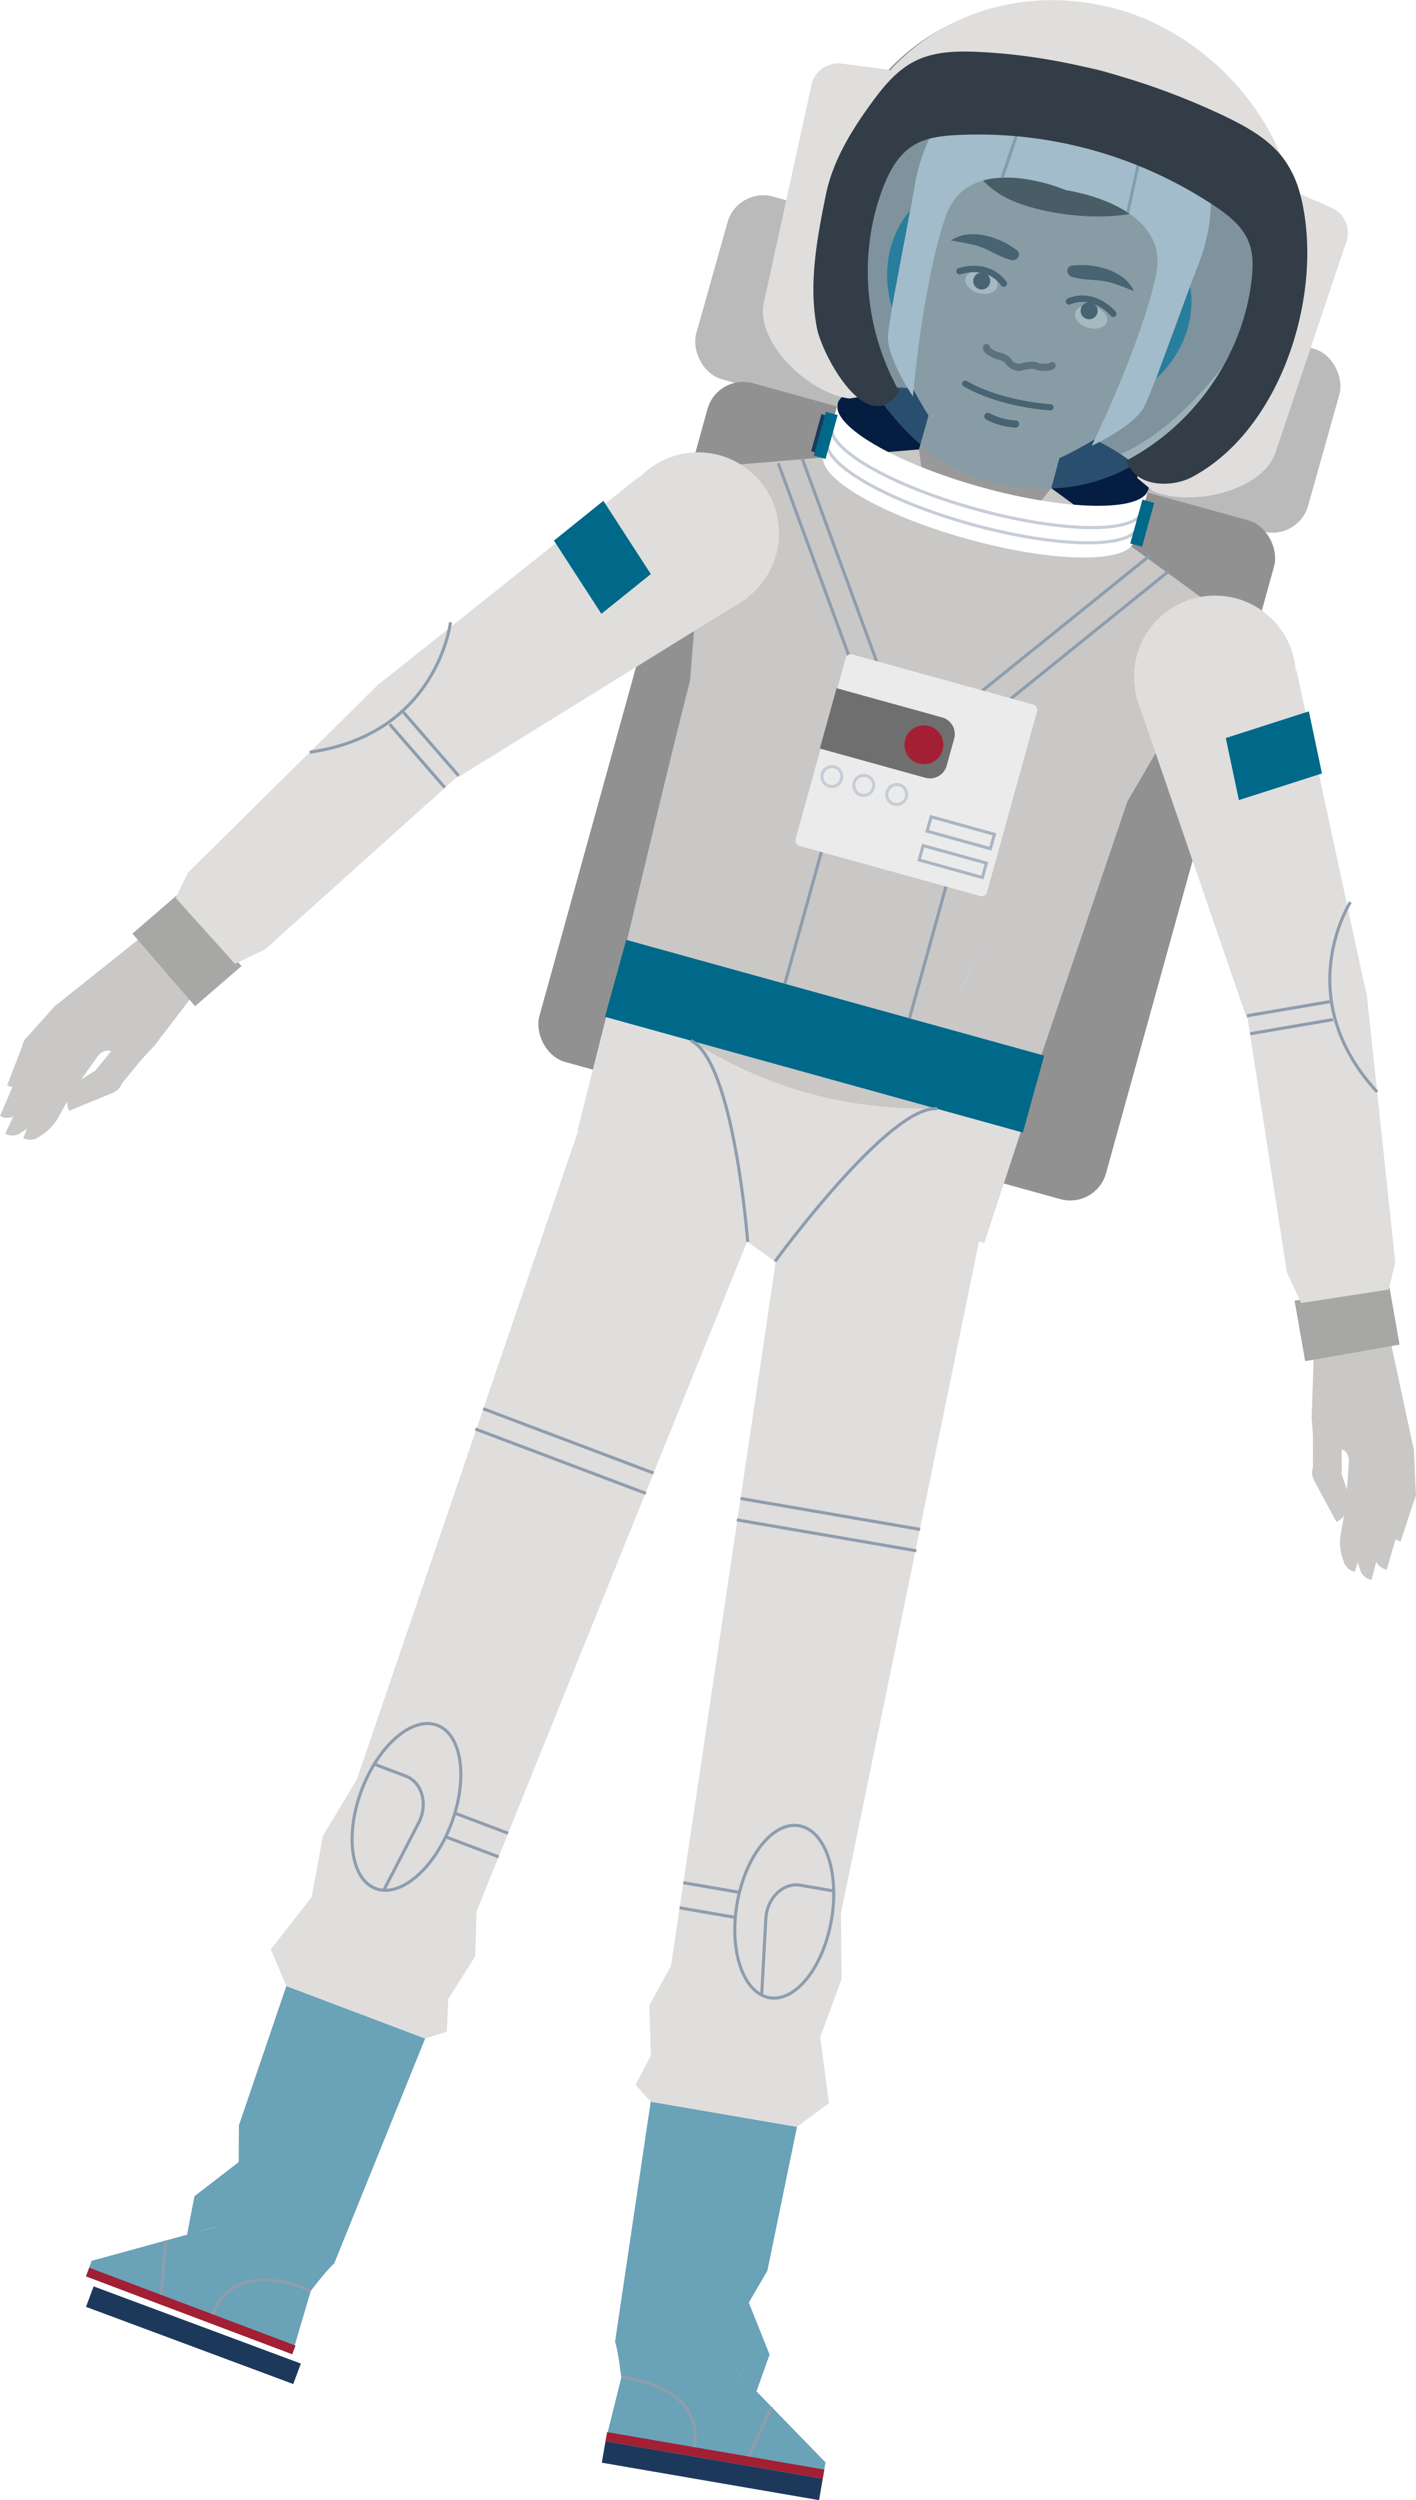 <svg xmlns="http://www.w3.org/2000/svg" viewBox="0 0 457.72 808.02"><defs><style>.cls-1{fill:#bababa;}.cls-2{fill:#919191;}.cls-3{fill:#8a8b8c;}.cls-4{fill:#1c395b;}.cls-5{fill:#041d40;}.cls-12,.cls-6{fill:#fff;}.cls-6{stroke:#ffb414;stroke-width:0.85px;}.cls-13,.cls-16,.cls-18,.cls-21,.cls-23,.cls-24,.cls-25,.cls-26,.cls-6{stroke-miterlimit:10;}.cls-7{fill:#999;}.cls-8{fill:#545759;}.cls-9{fill:#dfdedd;}.cls-10{fill:#c9c8c7;}.cls-11{fill:#00698a;}.cls-13,.cls-16,.cls-18,.cls-21,.cls-23,.cls-24,.cls-25,.cls-26{fill:none;}.cls-13,.cls-18{stroke:#c6cdd6;}.cls-14,.cls-31{fill:#6aa2b8;}.cls-15{fill:#a31f34;}.cls-16{stroke:#8e9dad;}.cls-17{fill:#a7a7a6;}.cls-18{stroke-width:0.5px;}.cls-19{fill:#ecebeb;}.cls-20{fill:#706f6f;}.cls-21{stroke:#aab5c2;}.cls-22{fill:#333d47;}.cls-23,.cls-24,.cls-25{stroke:#333d47;}.cls-23,.cls-24,.cls-25,.cls-26{stroke-linecap:round;}.cls-23{stroke-width:2px;}.cls-24,.cls-26{stroke-width:2.31px;}.cls-25{stroke-width:2.08px;}.cls-26{stroke:#545759;}.cls-27{fill:gray;}.cls-28{fill:#333;}.cls-29{fill:#4d4d4e;}.cls-30{fill:#c6cdd6;}.cls-31{opacity:0.38;}</style></defs><g id="Layer_2" data-name="Layer 2"><g id="Layer_36" data-name="Layer 36"><rect class="cls-1" x="227.6" y="86.29" width="206.04" height="61.47" rx="12" transform="matrix(0.96, 0.27, -0.27, 0.96, 43.21, -83.98)"/><rect class="cls-2" x="198.09" y="141.88" width="190.08" height="227.62" rx="12" transform="translate(78.85 -68.95) rotate(15.48)"/><path class="cls-3" d="M409.54,98.31c-24.48,37.44-48,61.55-89.92,51.33-29.65-7.22-61.07-55.16-49.91-95.48s50-61.69,90.34-50.53S432.44,63.3,409.54,98.31Z"/><rect class="cls-4" x="370.37" y="163.41" width="1.97" height="12.45" transform="matrix(0.96, 0.27, -0.27, 0.96, 58.73, -92.94)"/><path class="cls-5" d="M270.79,130.42c2-7.28,26.13-6.95,53.86.72s48.57,19.8,46.55,27.08l-3.67,8.95L333.21,173l-43.6-15.86-16.34-9.92-3.8-7.17Z"/><polygon class="cls-6" points="323.6 382.12 257.1 393.76 243.98 390.13 192.62 345.85 205.75 298.44 336.73 334.7 323.6 382.12"/><path class="cls-7" d="M337.88,165c-.65.15-12.05,2.65-26.63-2.37-10.21-3.52-15.29-8.42-16.41-9.55l10-35.37,42.6,11.79Z"/><path class="cls-8" d="M358.66,74.81l-42.2-9.33L301.2,134c4.83,7.59,11.15,13.21,19.16,15v0h.08l.07,0h0c7.79,1.66,15.63-.59,23-5.14Z"/><polygon class="cls-9" points="318.16 401.75 186.68 365.35 199.65 313.91 334.81 351.08 318.16 401.75"/><polygon class="cls-9" points="273.26 423.96 225.29 389.64 234.3 357.07 287.69 371.86 273.26 423.96"/><path class="cls-10" d="M398.61,200.59l-58.78-42.81c-7.87,9.63-13.71,18.61-27,14.92s-14.05-15.08-15.8-27.45L228.51,151l-5.43,68.84c-7.66,30.14-14.26,58.31-21.48,88.58a35,35,0,0,1-1.17,4.17,8.8,8.8,0,0,0,3.33,10.56c11.62,7.48,29,22.2,57.43,30.1s51,4.2,64.84,3.76a8.71,8.71,0,0,0,8.23-7l1-5,29.17-86Z"/><rect class="cls-11" x="196.48" y="321.98" width="140.18" height="25.81" transform="translate(99.02 -58.99) rotate(15.48)"/><path class="cls-12" d="M270.79,130.42c-2,7.27,18.83,19.39,46.56,27.07s51.84,8,53.85.73l-4.62,16.71c-2,7.27-26.13,6.95-53.85-.73s-48.58-19.8-46.56-27.07Z"/><path class="cls-13" d="M369.26,165.26c-2,7.27-26.13,6.94-53.86-.73s-48.57-19.8-46.56-27.07"/><path class="cls-13" d="M367.89,170.18c-2,7.28-26.12,6.95-53.85-.72s-48.57-19.8-46.56-27.08"/><polyline class="cls-9" points="154.2 612.2 154.13 614.65 153.64 632.2 144.93 646 144.42 656.62 137.45 658.84 92.56 641.87 87.53 630.02 100.77 613.09 104.35 593.38 115.26 575.26 154.95 600.52"/><polygon class="cls-14" points="123.51 662.54 94.42 760.84 27.75 735.67 29.63 730.67 70.33 719.5 99.26 653.39 123.51 662.54"/><path class="cls-14" d="M92.56,641.87l-15.33,45-.07,11.88L62.85,709.79l-2.39,12.42c1.76-.06,10.1-3.41,11.53-2.59a123.16,123.16,0,0,0,17.79,8c4.86,1.75,9.29,8.05,10.67,12.78,0,0,5.37-7.09,7.58-8.86q14.55-36,29.42-72.75"/><path class="cls-9" d="M188.8,359.86l-96.24,282,44.89,17c39.13-96.83,79.41-196.7,117.77-291.48Z"/><rect class="cls-4" x="24.21" y="748.03" width="71.26" height="7.04" transform="matrix(0.94, 0.35, -0.35, 0.94, 269.32, 27.31)"/><rect class="cls-15" x="25.98" y="745.37" width="71.26" height="2.99" transform="translate(267.78 26.38) rotate(20.68)"/><ellipse class="cls-16" cx="131.38" cy="584.02" rx="28.2" ry="15.48" transform="translate(-461.4 500.64) rotate(-69.32)"/><path class="cls-16" d="M121,570.16,131.16,574c5.28,2,7.27,9,4.22,15l-11.38,22"/><line class="cls-16" x1="147.03" y1="585.99" x2="164.25" y2="592.49"/><line class="cls-16" x1="144.26" y1="593.72" x2="161.18" y2="600.11"/><line class="cls-16" x1="211.27" y1="476.08" x2="156.16" y2="455.27"/><line class="cls-16" x1="208.79" y1="482.64" x2="153.68" y2="461.84"/><path class="cls-16" d="M100.45,740.45s-24.4-11.87-31.72,7.5"/><line class="cls-16" x1="53.68" y1="724.07" x2="52.08" y2="741.67"/><polyline class="cls-9" points="219.54 630.54 218.36 632.69 209.89 648.07 210.39 664.37 205.45 673.79 210.34 679.24 257.63 687.37 267.97 679.7 265.14 658.4 272.05 639.6 271.83 618.45 224.82 620.1"/><polygon class="cls-14" points="220.47 689.49 195.71 788.98 265.94 801.08 266.85 795.82 237.43 765.55 246.01 693.9 220.47 689.49"/><path class="cls-14" d="M257.63,687.37l-9.58,46.52-6,10.28,6.72,16.8-4.25,11.92c-1.48-.94-7-8.06-8.62-8.08a123.5,123.5,0,0,1-19.42-2.08c-5.07-1-12.08,2.23-15.67,5.61,0,0-1-8.84-2-11.48q5.69-38.37,11.53-77.62"/><path class="cls-9" d="M317.65,395.49l-60,291.88-47.29-8.13c15.36-103.31,31.27-209.81,46.26-310.95Z"/><rect class="cls-4" x="194.6" y="794.98" width="71.26" height="7.04" transform="translate(321.49 1624.5) rotate(-170.22)"/><rect class="cls-15" x="195.45" y="792.06" width="71.26" height="2.99" transform="translate(324.02 1614.83) rotate(-170.22)"/><ellipse class="cls-16" cx="253.5" cy="617.83" rx="28.2" ry="15.48" transform="translate(-398.4 762.71) rotate(-80.22)"/><path class="cls-16" d="M269.48,611.14l-10.7-1.85c-5.57-1-10.86,4.1-11.22,10.74l-1.35,24.74"/><line class="cls-16" x1="239.01" y1="611.59" x2="220.87" y2="608.46"/><line class="cls-16" x1="237.48" y1="619.65" x2="219.66" y2="616.58"/><line class="cls-16" x1="239.37" y1="484.28" x2="297.42" y2="494.28"/><line class="cls-16" x1="238.17" y1="491.2" x2="296.23" y2="501.2"/><path class="cls-16" d="M200.85,768.34s27.05,2.14,23.54,22.55"/><line class="cls-16" x1="249.46" y1="777.93" x2="241.93" y2="793.91"/><path class="cls-16" d="M241.7,401.38s-4.45-58.5-18.4-65.09"/><path class="cls-16" d="M250.52,407.7S287.6,356.82,303,358.35"/><path class="cls-10" d="M449.36,432.94l-24.51-.47L424,458l.52,7.78,7.18,3.67c-.28-1.41,3.53-2.17,4.34,2,6.75-.94,14.23-1.9,21-2.83Z"/><circle class="cls-10" cx="438.03" cy="432.02" r="11.25"/><rect class="cls-10" x="435.55" y="472.15" width="9.3" height="14.67" transform="translate(33.62 -28.82) rotate(3.9)"/><path class="cls-10" d="M437.92,508h0a4.82,4.82,0,0,1-3.52-3.13l-.43-1.32a16.11,16.11,0,0,1-.57-7.84l1.66-9.27,8.86,2.83Z"/><circle class="cls-10" cx="439.54" cy="487.69" r="4.77"/><circle class="cls-10" cx="440.68" cy="471.09" r="4.72"/><rect class="cls-10" x="424.38" y="465.77" width="9.3" height="10.04" transform="translate(858.33 941.34) rotate(179.97)"/><path class="cls-10" d="M432,491.85h0a5.4,5.4,0,0,0,3.07-3.38l.29-1.17a11.49,11.49,0,0,0-.18-6.49l-2.43-7.11-8.17,4.43Z"/><circle class="cls-10" cx="428.9" cy="475.91" r="4.77"/><circle class="cls-10" cx="429.11" cy="464.7" r="4.72"/><rect class="cls-10" x="444.22" y="472.3" width="9.3" height="14.67" transform="matrix(1, -0.01, 0.01, 1, -4.36, 4.12)"/><path class="cls-10" d="M448.28,507.27h0a4.85,4.85,0,0,1-3.62-3l-.47-1.31a16.22,16.22,0,0,1-.8-7.82l1.38-9.32,8.94,2.57Z"/><circle class="cls-10" cx="448.96" cy="487.37" r="4.77"/><circle class="cls-10" cx="448.7" cy="471.23" r="4.72"/><rect class="cls-10" x="439.86" y="474.4" width="9.3" height="16" transform="translate(23.69 -20.8) rotate(2.75)"/><path class="cls-10" d="M443.35,510.61h0a4.65,4.65,0,0,1-3.64-3.15l-.47-1.43a19.6,19.6,0,0,1-.79-8.68l1.4-10.48,9,2.32Z"/><circle class="cls-10" cx="443.84" cy="488.98" r="4.77"/><circle class="cls-10" cx="444.86" cy="473.34" r="4.72"/><rect class="cls-10" x="448.75" y="468.73" width="8.65" height="14.67" transform="translate(-20.6 20.49) rotate(-2.53)"/><path class="cls-10" d="M452.76,498.15h0a4.86,4.86,0,0,1-3.33-2.65l-.44-1.06a11.45,11.45,0,0,1-.82-6.21l1.17-7.23,8.18,2.69Z"/><circle class="cls-10" cx="452.71" cy="468.96" r="4.31"/><circle class="cls-10" cx="453.37" cy="482.82" r="4.31"/><rect class="cls-17" x="419.96" y="417.52" width="30.98" height="19.83" transform="translate(938.19 773.24) rotate(170.05)"/><polygon class="cls-9" points="402.99 329.01 441.93 322.46 419.09 216.62 367.34 225.33 402.99 329.01"/><circle class="cls-9" cx="392.75" cy="218.65" r="26.16"/><circle class="cls-9" cx="422.47" cy="325.01" r="19.63"/><polygon class="cls-9" points="448.9 416.76 420.57 421.13 415.99 411.26 403.45 330.24 442.12 324.37 451.02 407.97 448.9 416.76"/><path class="cls-16" d="M436.51,291.57s-19.67,30.6,8.65,61.34"/><line class="cls-16" x1="429.85" y1="323.72" x2="403.12" y2="328.29"/><line class="cls-16" x1="430.87" y1="329.51" x2="404.13" y2="334.09"/><polygon class="cls-11" points="400.47 258.58 427.32 249.97 423.09 229.9 396.23 238.52 400.47 258.58"/><line class="cls-18" x1="315.76" y1="309.2" x2="310.32" y2="320.32"/><rect class="cls-11" x="367.27" y="161.69" width="3.95" height="14.72" transform="translate(58.5 -92.39) rotate(15.48)"/><rect class="cls-4" x="263.8" y="133.91" width="1.97" height="12.45" transform="translate(482.58 345.84) rotate(-164.52)"/><rect class="cls-11" x="264.93" y="133.36" width="3.95" height="14.72" transform="translate(486.58 347.56) rotate(-164.52)"/><line class="cls-16" x1="259.39" y1="148.41" x2="284.29" y2="216.29"/><line class="cls-16" x1="251.59" y1="149.73" x2="275.52" y2="214.98"/><line class="cls-16" x1="371.73" y1="179.51" x2="315.46" y2="224.92"/><line class="cls-16" x1="377.73" y1="184.66" x2="323.66" y2="228.3"/><line class="cls-16" x1="267.09" y1="269.61" x2="253.71" y2="317.93"/><line class="cls-16" x1="307.37" y1="280.76" x2="293.99" y2="329.08"/><rect class="cls-19" x="264.12" y="218.43" width="64.21" height="64.21" rx="1.7" transform="translate(77.59 -69.96) rotate(15.48)"/><path class="cls-20" d="M267,227.49H302.4a5.59,5.59,0,0,1,5.59,5.59v9.06a5.59,5.59,0,0,1-5.59,5.59H267a0,0,0,0,1,0,0V227.49a0,0,0,0,1,0,0Z" transform="translate(73.82 -68.09) rotate(15.48)"/><circle class="cls-15" cx="298.65" cy="240.7" r="6.29"/><rect class="cls-21" x="299.98" y="266.7" width="21.22" height="4.83" transform="translate(83.07 -73.12) rotate(15.48)"/><rect class="cls-21" x="297.4" y="276.01" width="21.22" height="4.83" transform="translate(85.46 -72.09) rotate(15.48)"/><circle class="cls-13" cx="268.91" cy="250.97" r="3.22"/><circle class="cls-13" cx="279.21" cy="253.82" r="3.22"/><circle class="cls-13" cx="289.86" cy="256.77" r="3.22"/><path class="cls-7" d="M381.57,101.86a6.33,6.33,0,0,0-1.21-3,4.73,4.73,0,0,0-4.49-1.5,11.06,11.06,0,0,0-2.82.43c.26-.53,3.34-9.69,4.38-13.82,4.59-18.24-4.05-24-10.6-26.33L329.4,47.31C310.13,42,305.72,61.06,304.78,63.89c-1.33,4-3.26,13-3.29,13.4-.19-.24-1.39-.74-1.61-.94a4.75,4.75,0,0,0-4.63-1,6.26,6.26,0,0,0-2.56,1.92,9.75,9.75,0,0,0-2.31,6.56c.08,1.91.79,3.7.63,5.65-.1,1.12-.49,2.23-.69,3.35-.92,5,2.15,9.57,6.29,10.21-1,3.13-3.28,13.81-3.24,16.91,0,2.63,1.45,5.21,2.84,7.67,2.6,4.62,5.24,9.28,9,13.35a30.77,30.77,0,0,0,14.41,9,33.3,33.3,0,0,0,17.83-.1c5.3-1.55,10-4.2,14.57-6.82,2.46-1.4,5-2.87,6.39-5.12,1.62-2.63,4.7-11.55,6-16.27,3.95,2.09,9.38-.29,11.23-5.24.4-1.06.64-2.21,1.13-3.23.86-1.75,2.39-2.92,3.45-4.52A9.75,9.75,0,0,0,381.57,101.86Z"/><path class="cls-8" d="M379.31,59.73c-1.55-11.49-17.31-20.84-27.78-24.2-11.62-3.74-28.48-3.59-33.64,1.9a21.43,21.43,0,0,0-14.35,16.33l-6.42,22.43a4.27,4.27,0,0,1,3.47,4.6c.34-2.79,6.8-21.58,6.8-21.58,3.28-8.56,10-10.21,15.3-9A13.21,13.21,0,0,0,325,53.27c7,7.33,15.22,12.13,35,6.32,1.41,0,7.43.09,14,7.64-3.77,14.37,4.5,11-1.3,31.91.38-.07,2.51-1.84,6.56,0l6.3-22.3S387.93,62.58,379.31,59.73Z"/><path class="cls-22" d="M326.72,84c2.16.61,3.64-1.86,1.89-3.17-.59-.44-1.23-.89-1.94-1.34a25.45,25.45,0,0,0-9.44-3.6,17.88,17.88,0,0,0-5.77.1,13.53,13.53,0,0,0-4.12,1.72s3,.47,6.89,1.3C319.36,80.1,321.75,82.62,326.72,84Z"/><path class="cls-22" d="M346.64,89.52c-2.17-.6-2.16-3.47,0-3.7.73-.07,1.52-.13,2.36-.15A25.48,25.48,0,0,1,359,87.44a17.82,17.82,0,0,1,4.9,3,13.5,13.5,0,0,1,2.65,3.6s-2.85-1.16-6.58-2.43C355,90,351.61,90.89,346.64,89.52Z"/><path class="cls-23" d="M339.55,131.64S323.78,130.82,312,124"/><path class="cls-24" d="M319.33,134.57a21.83,21.83,0,0,0,8.92,2.47"/><ellipse class="cls-10" cx="317.22" cy="91.24" rx="3.58" ry="5.34" transform="translate(144.64 372.61) rotate(-74.52)"/><circle class="cls-22" cx="317.34" cy="90.81" r="2.75"/><path class="cls-25" d="M310.16,87.65s8.95-3.23,14.3,4"/><ellipse class="cls-10" cx="351.95" cy="100.86" rx="3.58" ry="5.34" transform="matrix(0.27, -0.96, 0.96, 0.27, 160.84, 413.13)"/><circle class="cls-22" cx="352.06" cy="100.43" r="2.75"/><path class="cls-25" d="M359.85,101.41s-6-7.38-14.3-4"/><path class="cls-26" d="M318.89,112.32c-.16,1.25,3.25,2.55,3.25,2.55s3.36.56,4,2.22c0,0,2.1,2.43,4.42,1.41,0,0,3.78-1,4.79,0,0,0,3.68.67,4.71-.34"/><path class="cls-27" d="M355.33,56.51s-19.8,8.57-31-11.67a9.49,9.49,0,0,1-.8-3.27S331.9,60.67,355.33,56.51Z"/><path class="cls-28" d="M377.72,47.77c4.52,5.66,4.13,11.43-1.05,16.5-9.53,9.32-42.45,6.15-54.26-2-15.87-11-14.13-30-7.3-34.81,0,0,6.89,6.49,20.43,5.48C355.55,31.41,368.22,35.86,377.72,47.77Z"/><path class="cls-29" d="M333.4,57.36a30.31,30.31,0,0,1-8.53-3,26.53,26.53,0,0,1-7.32-5.52,20.5,20.5,0,0,1-2.7-3.81,15.53,15.53,0,0,1-.5-13.42,20.6,20.6,0,0,0,.31,8.69,18.1,18.1,0,0,0,4.2,7.35,32.59,32.59,0,0,0,6.7,5.52A61.75,61.75,0,0,0,333.4,57.36Z"/><path class="cls-30" d="M356.28,23.46l-2-.55c-50.9-9.42-57.58,30.45-58.92,38.88s-7.75,39.33-8.31,46.55,8.05,19.75,8.05,19.75,3-35.84,10.52-58,39-8.61,39-8.61,34,4.63,29.06,27.47-20.79,55.13-20.79,55.13,13.82-6.32,17.05-12.8,13.59-36.17,16.82-44.19S404.77,41.56,356.28,23.46Z"/><path class="cls-11" d="M384.7,92.64s3.8,15.86-11,29.77Z"/><path class="cls-11" d="M294.15,68.13s-11.42,11.64-5.86,31.2Z"/><line class="cls-16" x1="323.94" y1="57.44" x2="336.04" y2="21.59"/><line class="cls-16" x1="364.55" y1="68.68" x2="372.61" y2="31.71"/><path class="cls-31" d="M408.91,104.26c-24.48,37.44-48,61.55-89.92,51.33-29.65-7.22-61.07-55.16-49.9-95.48S314,15.73,354.31,26.89,431.81,69.25,408.91,104.26Z"/><path class="cls-9" d="M361.26,3c-40.32-11.17-79.17,10.2-90.34,50.52-3.22,11.66-2.89,24-.07,35.72a68.12,68.12,0,1,1,133.84,17.43q3-4.35,6.06-9C433.65,62.61,401.58,14.11,361.26,3Z"/><path class="cls-9" d="M280.43,127.88l-5.87.92c-12.87-1.66-29.51-17.22-27.85-30.08l15.42-70.49a8.91,8.91,0,0,1,9.94-7.67l14.59,1.89c4.83.62,1.23,10.86.6,15.7l-16.9,48.67C269.74,91.66,285.27,128.5,280.43,127.88Z"/><path class="cls-9" d="M368.07,154.87l4.56,3.81c11.88,5.19,34.16.41,39.35-11.48l23-68.38a8.91,8.91,0,0,0-4.58-11.69L417,61.25c-4.47-2-6.64,8.68-8.6,13.15l-10.54,50.43C395.86,129.3,363.6,152.91,368.07,154.87Z"/><path class="cls-10" d="M46.21,302.44l19.27,15.15L50,337.87l-5.33,5.69-7.88-1.7c1.11-.92-1.36-3.92-4.62-1.2-4.64-5-9.82-10.48-14.46-15.48Z"/><circle class="cls-10" cx="55.56" cy="308.9" r="11.25"/><rect class="cls-10" x="19.19" y="336.95" width="9.3" height="14.67" transform="translate(-155.98 638.84) rotate(-144.64)"/><path class="cls-10" d="M7.53,367.83h0a4.81,4.81,0,0,0,4.71-.19l1.17-.75a16.21,16.21,0,0,0,5.4-5.71l4.58-8.24-8.65-3.4Z"/><circle class="cls-10" cx="19.16" cy="351.05" r="4.77"/><circle class="cls-10" cx="28.78" cy="337.47" r="4.72"/><rect class="cls-10" x="33.34" y="339.6" width="9.3" height="10.04" transform="translate(226.84 53.86) rotate(39.3)"/><path class="cls-10" d="M22.35,359h0a5.41,5.41,0,0,1-.23-4.56l.51-1.09a11.44,11.44,0,0,1,4.25-4.9l6.38-4,3.53,8.6Z"/><circle class="cls-10" cx="34.85" cy="348.67" r="4.77"/><circle class="cls-10" cx="41.78" cy="339.85" r="4.72"/><rect class="cls-10" x="12.38" y="331.58" width="9.3" height="14.67" transform="translate(-186.75 610.25) rotate(-140.22)"/><path class="cls-10" d="M0,360.68H0a4.84,4.84,0,0,0,4.71-.05l1.19-.72a16.14,16.14,0,0,0,5.57-5.54l4.83-8.09-8.54-3.67Z"/><circle class="cls-10" cx="12.07" cy="344.84" r="4.77"/><circle class="cls-10" cx="22.48" cy="332.51" r="4.72"/><rect class="cls-10" x="14.01" y="335.81" width="9.3" height="16" transform="translate(-170.89 631.26) rotate(-143.49)"/><path class="cls-10" d="M1.7,366.38h0a4.63,4.63,0,0,0,4.81-.13l1.27-.81a19.52,19.52,0,0,0,6.11-6.22l5.54-9L11,346.31Z"/><circle class="cls-10" cx="15.01" cy="349.33" r="4.77"/><circle class="cls-10" cx="24.13" cy="336.57" r="4.72"/><rect class="cls-10" x="11.71" y="326.15" width="8.65" height="14.67" transform="translate(-194.27 592.79) rotate(-138.2)"/><path class="cls-10" d="M2.3,350.79h0a4.86,4.86,0,0,0,4.26,0l1-.54a11.36,11.36,0,0,0,4.56-4.3l3.68-6.33-8-3.09Z"/><circle class="cls-10" cx="20.82" cy="328.21" r="4.31"/><circle class="cls-10" cx="11.53" cy="338.53" r="4.31"/><rect class="cls-17" x="44.96" y="297.07" width="30.98" height="19.83" transform="translate(253.37 60.66) rotate(49.21)"/><polygon class="cls-9" points="147.88 251.32 121.87 221.6 206.54 154.11 241.09 193.6 147.88 251.32"/><circle class="cls-9" cx="225.65" cy="172.35" r="26.16"/><circle class="cls-9" cx="135.33" cy="235.9" r="19.63"/><polygon class="cls-9" points="56.8 290.21 75.96 311.52 85.76 306.78 146.75 251.98 120.52 222.96 60.72 282.06 56.8 290.21"/><path class="cls-16" d="M145.62,201.11s-4.14,36.15-45.52,42"/><line class="cls-16" x1="130.43" y1="230.22" x2="148.23" y2="250.69"/><line class="cls-16" x1="125.98" y1="234.07" x2="143.78" y2="254.53"/><polygon class="cls-11" points="194.4 198.38 179.06 174.72 195.04 161.86 210.38 185.53 194.4 198.38"/><path class="cls-22" d="M420.1,62.12a33.63,33.63,0,0,0-5.21-10.88c-4.82-6.43-12.28-10.49-19.66-14-24.59-11.58-51.35-19.06-78.48-20.44-7-.35-14.28-.25-20.5,2.71s-10.56,8.31-14.5,13.71c-6.63,9.07-12.6,18.9-14.82,29.85-2.83,14-5.65,28.84-2.83,43.09,1.69,8.56,16.28,36,26.59,20.37-11.4-20.14-13.35-44.89-5.2-66,2.05-5.32,4.94-10.66,9.93-13.63,4-2.4,8.94-3,13.71-3.24a137.92,137.92,0,0,1,83.35,22.82c4.41,2.94,8.81,6.36,10.91,11.1,1.78,4,1.7,8.52,1.2,12.82-2.78,24.37-18.33,46.81-40.52,58.47,3.3,9.21,15.36,8.41,21,5.44,27.87-14.6,41.67-55.52,36.4-86.06A54.1,54.1,0,0,0,420.1,62.12Z"/></g></g></svg>